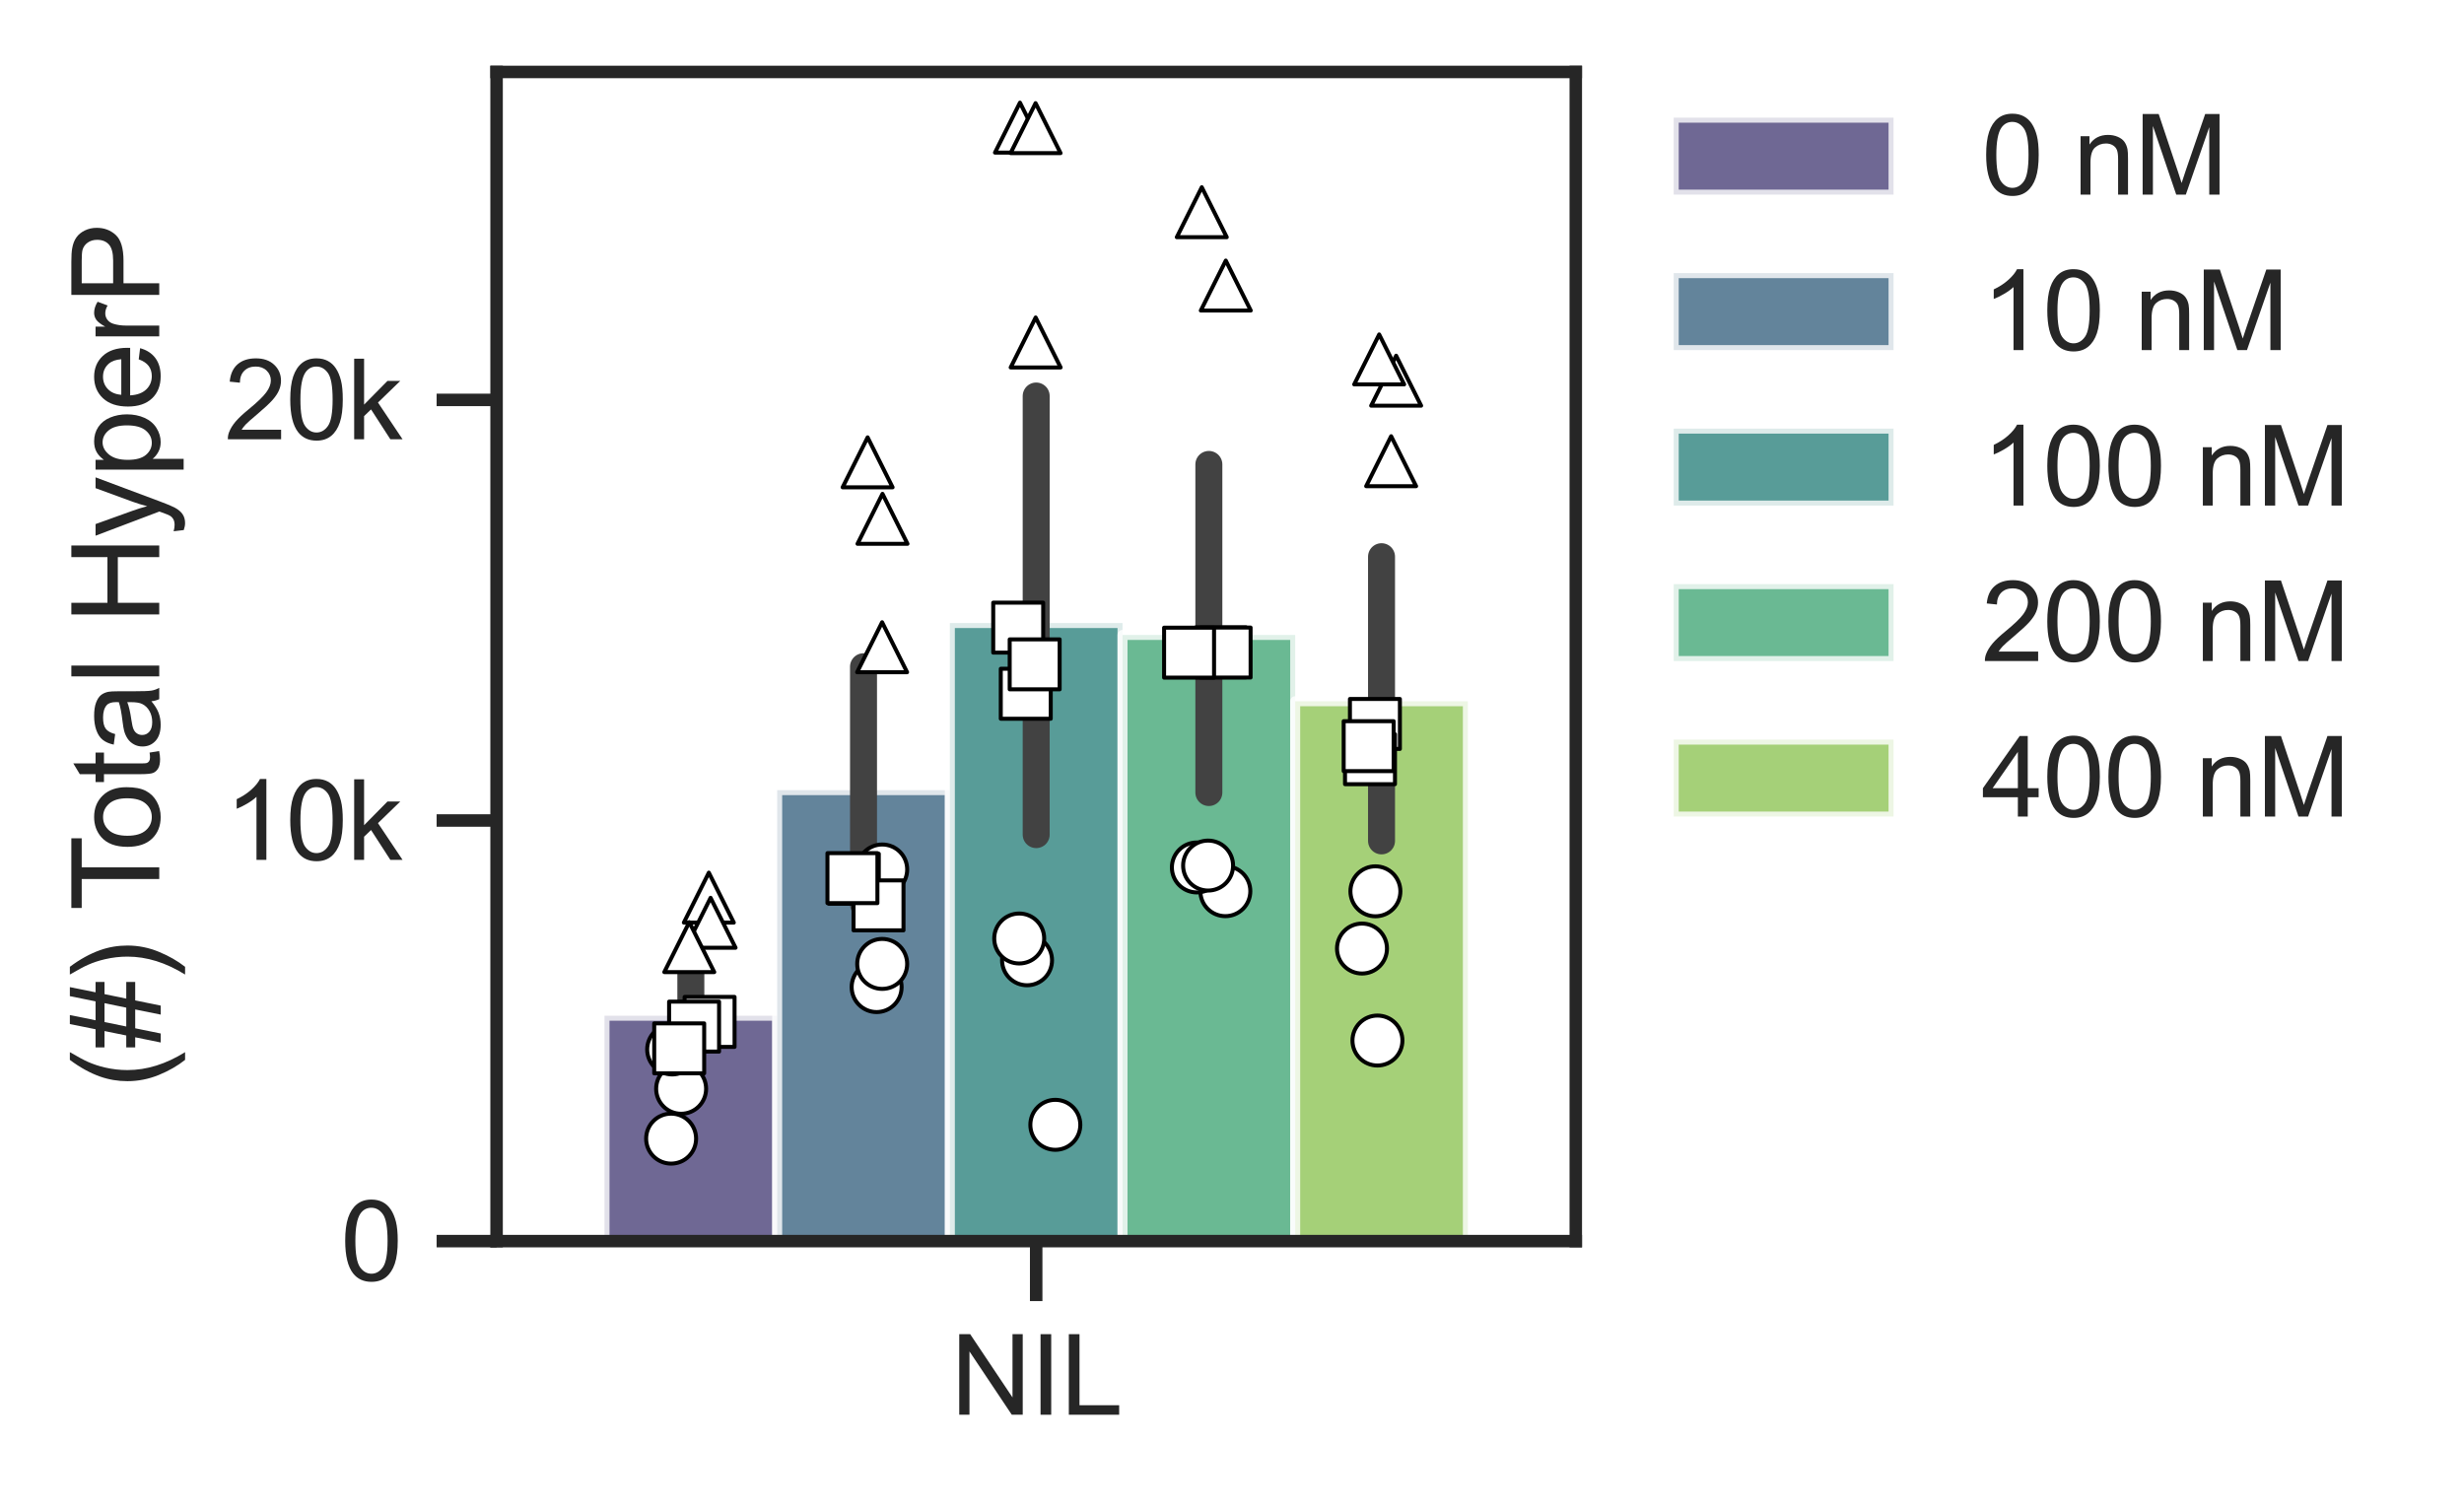 <?xml version="1.0" encoding="utf-8" standalone="no"?>
<!DOCTYPE svg PUBLIC "-//W3C//DTD SVG 1.1//EN"
  "http://www.w3.org/Graphics/SVG/1.1/DTD/svg11.dtd">
<svg xmlns:xlink="http://www.w3.org/1999/xlink" width="246.582pt" height="150.96pt" viewBox="0 0 246.582 150.96" xmlns="http://www.w3.org/2000/svg" version="1.1">
 <defs>
  <style type="text/css">*{stroke-linejoin: round; stroke-linecap: butt}</style>
 </defs>
 <g id="figure_1">
  <g id="patch_1">
   <path d="M 0 150.96 
L 246.582 150.96 
L 246.582 0 
L 0 0 
z
" style="fill: #ffffff"/>
  </g>
  <g id="axes_1">
   <g id="patch_2">
    <path d="M 49.695 124.2 
L 157.695 124.2 
L 157.695 7.2 
L 49.695 7.2 
z
" style="fill: #ffffff"/>
   </g>
   <g id="matplotlib.axis_1">
    <g id="xtick_1">
     <g id="line2d_1">
      <defs>
       <path id="m0a44bd75e6" d="M 0 0 
L 0 6 
" style="stroke: #262626; stroke-width: 1.25"/>
      </defs>
      <g>
       <use xlink:href="#m0a44bd75e6" x="103.695" y="124.2" style="fill: #262626; stroke: #262626; stroke-width: 1.25"/>
      </g>
     </g>
     <g id="text_1">
      <!-- NIL -->
      <g style="fill: #262626" transform="translate(95.137 141.574) scale(0.11 -0.11)">
       <defs>
        <path id="ArialMT-4e" d="M 488 0 
L 488 4581 
L 1109 4581 
L 3516 984 
L 3516 4581 
L 4097 4581 
L 4097 0 
L 3475 0 
L 1069 3600 
L 1069 0 
L 488 0 
z
" transform="scale(0.016)"/>
        <path id="ArialMT-49" d="M 597 0 
L 597 4581 
L 1203 4581 
L 1203 0 
L 597 0 
z
" transform="scale(0.016)"/>
        <path id="ArialMT-4c" d="M 469 0 
L 469 4581 
L 1075 4581 
L 1075 541 
L 3331 541 
L 3331 0 
L 469 0 
z
" transform="scale(0.016)"/>
       </defs>
       <use xlink:href="#ArialMT-4e"/>
       <use xlink:href="#ArialMT-49" transform="translate(72.217 0)"/>
       <use xlink:href="#ArialMT-4c" transform="translate(100 0)"/>
      </g>
     </g>
    </g>
   </g>
   <g id="matplotlib.axis_2">
    <g id="ytick_1">
     <g id="line2d_2">
      <defs>
       <path id="m61b6cd081e" d="M 0 0 
L -6 0 
" style="stroke: #262626; stroke-width: 1.25"/>
      </defs>
      <g>
       <use xlink:href="#m61b6cd081e" x="49.695" y="124.2" style="fill: #262626; stroke: #262626; stroke-width: 1.25"/>
      </g>
     </g>
     <g id="text_2">
      <!-- 0 -->
      <g style="fill: #262626" transform="translate(34.078 128.137) scale(0.11 -0.11)">
       <defs>
        <path id="ArialMT-30" d="M 266 2259 
Q 266 3072 433 3567 
Q 600 4063 929 4331 
Q 1259 4600 1759 4600 
Q 2128 4600 2406 4451 
Q 2684 4303 2865 4023 
Q 3047 3744 3150 3342 
Q 3253 2941 3253 2259 
Q 3253 1453 3087 958 
Q 2922 463 2592 192 
Q 2263 -78 1759 -78 
Q 1097 -78 719 397 
Q 266 969 266 2259 
z
M 844 2259 
Q 844 1131 1108 757 
Q 1372 384 1759 384 
Q 2147 384 2411 759 
Q 2675 1134 2675 2259 
Q 2675 3391 2411 3762 
Q 2147 4134 1753 4134 
Q 1366 4134 1134 3806 
Q 844 3388 844 2259 
z
" transform="scale(0.016)"/>
       </defs>
       <use xlink:href="#ArialMT-30"/>
      </g>
     </g>
    </g>
    <g id="ytick_2">
     <g id="line2d_3">
      <g>
       <use xlink:href="#m61b6cd081e" x="49.695" y="82.11" style="fill: #262626; stroke: #262626; stroke-width: 1.25"/>
      </g>
     </g>
     <g id="text_3">
      <!-- 10k -->
      <g style="fill: #262626" transform="translate(22.461 86.047) scale(0.11 -0.11)">
       <defs>
        <path id="ArialMT-31" d="M 2384 0 
L 1822 0 
L 1822 3584 
Q 1619 3391 1289 3197 
Q 959 3003 697 2906 
L 697 3450 
Q 1169 3672 1522 3987 
Q 1875 4303 2022 4600 
L 2384 4600 
L 2384 0 
z
" transform="scale(0.016)"/>
        <path id="ArialMT-6b" d="M 425 0 
L 425 4581 
L 988 4581 
L 988 1969 
L 2319 3319 
L 3047 3319 
L 1778 2088 
L 3175 0 
L 2481 0 
L 1384 1697 
L 988 1316 
L 988 0 
L 425 0 
z
" transform="scale(0.016)"/>
       </defs>
       <use xlink:href="#ArialMT-31"/>
       <use xlink:href="#ArialMT-30" transform="translate(55.615 0)"/>
       <use xlink:href="#ArialMT-6b" transform="translate(111.23 0)"/>
      </g>
     </g>
    </g>
    <g id="ytick_3">
     <g id="line2d_4">
      <g>
       <use xlink:href="#m61b6cd081e" x="49.695" y="40.02" style="fill: #262626; stroke: #262626; stroke-width: 1.25"/>
      </g>
     </g>
     <g id="text_4">
      <!-- 20k -->
      <g style="fill: #262626" transform="translate(22.461 43.957) scale(0.11 -0.11)">
       <defs>
        <path id="ArialMT-32" d="M 3222 541 
L 3222 0 
L 194 0 
Q 188 203 259 391 
Q 375 700 629 1000 
Q 884 1300 1366 1694 
Q 2113 2306 2375 2664 
Q 2638 3022 2638 3341 
Q 2638 3675 2398 3904 
Q 2159 4134 1775 4134 
Q 1369 4134 1125 3890 
Q 881 3647 878 3216 
L 300 3275 
Q 359 3922 746 4261 
Q 1134 4600 1788 4600 
Q 2447 4600 2831 4234 
Q 3216 3869 3216 3328 
Q 3216 3053 3103 2787 
Q 2991 2522 2730 2228 
Q 2469 1934 1863 1422 
Q 1356 997 1212 845 
Q 1069 694 975 541 
L 3222 541 
z
" transform="scale(0.016)"/>
       </defs>
       <use xlink:href="#ArialMT-32"/>
       <use xlink:href="#ArialMT-30" transform="translate(55.615 0)"/>
       <use xlink:href="#ArialMT-6b" transform="translate(111.23 0)"/>
      </g>
     </g>
    </g>
    <g id="text_5">
     <!-- (#) Total HyperP -->
     <g style="fill: #262626" transform="translate(15.936 108.938) rotate(-90) scale(0.12 -0.12)">
      <defs>
       <path id="ArialMT-28" d="M 1497 -1347 
Q 1031 -759 709 28 
Q 388 816 388 1659 
Q 388 2403 628 3084 
Q 909 3875 1497 4659 
L 1900 4659 
Q 1522 4009 1400 3731 
Q 1209 3300 1100 2831 
Q 966 2247 966 1656 
Q 966 153 1900 -1347 
L 1497 -1347 
z
" transform="scale(0.016)"/>
       <path id="ArialMT-23" d="M 322 -78 
L 594 1253 
L 66 1253 
L 66 1719 
L 688 1719 
L 919 2853 
L 66 2853 
L 66 3319 
L 1013 3319 
L 1284 4659 
L 1753 4659 
L 1481 3319 
L 2466 3319 
L 2738 4659 
L 3209 4659 
L 2938 3319 
L 3478 3319 
L 3478 2853 
L 2844 2853 
L 2609 1719 
L 3478 1719 
L 3478 1253 
L 2516 1253 
L 2244 -78 
L 1775 -78 
L 2044 1253 
L 1063 1253 
L 791 -78 
L 322 -78 
z
M 1156 1719 
L 2138 1719 
L 2372 2853 
L 1388 2853 
L 1156 1719 
z
" transform="scale(0.016)"/>
       <path id="ArialMT-29" d="M 791 -1347 
L 388 -1347 
Q 1322 153 1322 1656 
Q 1322 2244 1188 2822 
Q 1081 3291 891 3722 
Q 769 4003 388 4659 
L 791 4659 
Q 1378 3875 1659 3084 
Q 1900 2403 1900 1659 
Q 1900 816 1576 28 
Q 1253 -759 791 -1347 
z
" transform="scale(0.016)"/>
       <path id="ArialMT-20" transform="scale(0.016)"/>
       <path id="ArialMT-54" d="M 1659 0 
L 1659 4041 
L 150 4041 
L 150 4581 
L 3781 4581 
L 3781 4041 
L 2266 4041 
L 2266 0 
L 1659 0 
z
" transform="scale(0.016)"/>
       <path id="ArialMT-6f" d="M 213 1659 
Q 213 2581 725 3025 
Q 1153 3394 1769 3394 
Q 2453 3394 2887 2945 
Q 3322 2497 3322 1706 
Q 3322 1066 3130 698 
Q 2938 331 2570 128 
Q 2203 -75 1769 -75 
Q 1072 -75 642 372 
Q 213 819 213 1659 
z
M 791 1659 
Q 791 1022 1069 705 
Q 1347 388 1769 388 
Q 2188 388 2466 706 
Q 2744 1025 2744 1678 
Q 2744 2294 2464 2611 
Q 2184 2928 1769 2928 
Q 1347 2928 1069 2612 
Q 791 2297 791 1659 
z
" transform="scale(0.016)"/>
       <path id="ArialMT-74" d="M 1650 503 
L 1731 6 
Q 1494 -44 1306 -44 
Q 1000 -44 831 53 
Q 663 150 594 308 
Q 525 466 525 972 
L 525 2881 
L 113 2881 
L 113 3319 
L 525 3319 
L 525 4141 
L 1084 4478 
L 1084 3319 
L 1650 3319 
L 1650 2881 
L 1084 2881 
L 1084 941 
Q 1084 700 1114 631 
Q 1144 563 1211 522 
Q 1278 481 1403 481 
Q 1497 481 1650 503 
z
" transform="scale(0.016)"/>
       <path id="ArialMT-61" d="M 2588 409 
Q 2275 144 1986 34 
Q 1697 -75 1366 -75 
Q 819 -75 525 192 
Q 231 459 231 875 
Q 231 1119 342 1320 
Q 453 1522 633 1644 
Q 813 1766 1038 1828 
Q 1203 1872 1538 1913 
Q 2219 1994 2541 2106 
Q 2544 2222 2544 2253 
Q 2544 2597 2384 2738 
Q 2169 2928 1744 2928 
Q 1347 2928 1158 2789 
Q 969 2650 878 2297 
L 328 2372 
Q 403 2725 575 2942 
Q 747 3159 1072 3276 
Q 1397 3394 1825 3394 
Q 2250 3394 2515 3294 
Q 2781 3194 2906 3042 
Q 3031 2891 3081 2659 
Q 3109 2516 3109 2141 
L 3109 1391 
Q 3109 606 3145 398 
Q 3181 191 3288 0 
L 2700 0 
Q 2613 175 2588 409 
z
M 2541 1666 
Q 2234 1541 1622 1453 
Q 1275 1403 1131 1340 
Q 988 1278 909 1158 
Q 831 1038 831 891 
Q 831 666 1001 516 
Q 1172 366 1500 366 
Q 1825 366 2078 508 
Q 2331 650 2450 897 
Q 2541 1088 2541 1459 
L 2541 1666 
z
" transform="scale(0.016)"/>
       <path id="ArialMT-6c" d="M 409 0 
L 409 4581 
L 972 4581 
L 972 0 
L 409 0 
z
" transform="scale(0.016)"/>
       <path id="ArialMT-48" d="M 513 0 
L 513 4581 
L 1119 4581 
L 1119 2700 
L 3500 2700 
L 3500 4581 
L 4106 4581 
L 4106 0 
L 3500 0 
L 3500 2159 
L 1119 2159 
L 1119 0 
L 513 0 
z
" transform="scale(0.016)"/>
       <path id="ArialMT-79" d="M 397 -1278 
L 334 -750 
Q 519 -800 656 -800 
Q 844 -800 956 -737 
Q 1069 -675 1141 -563 
Q 1194 -478 1313 -144 
Q 1328 -97 1363 -6 
L 103 3319 
L 709 3319 
L 1400 1397 
Q 1534 1031 1641 628 
Q 1738 1016 1872 1384 
L 2581 3319 
L 3144 3319 
L 1881 -56 
Q 1678 -603 1566 -809 
Q 1416 -1088 1222 -1217 
Q 1028 -1347 759 -1347 
Q 597 -1347 397 -1278 
z
" transform="scale(0.016)"/>
       <path id="ArialMT-70" d="M 422 -1272 
L 422 3319 
L 934 3319 
L 934 2888 
Q 1116 3141 1344 3267 
Q 1572 3394 1897 3394 
Q 2322 3394 2647 3175 
Q 2972 2956 3137 2557 
Q 3303 2159 3303 1684 
Q 3303 1175 3120 767 
Q 2938 359 2589 142 
Q 2241 -75 1856 -75 
Q 1575 -75 1351 44 
Q 1128 163 984 344 
L 984 -1272 
L 422 -1272 
z
M 931 1641 
Q 931 1000 1190 694 
Q 1450 388 1819 388 
Q 2194 388 2461 705 
Q 2728 1022 2728 1688 
Q 2728 2322 2467 2637 
Q 2206 2953 1844 2953 
Q 1484 2953 1207 2617 
Q 931 2281 931 1641 
z
" transform="scale(0.016)"/>
       <path id="ArialMT-65" d="M 2694 1069 
L 3275 997 
Q 3138 488 2766 206 
Q 2394 -75 1816 -75 
Q 1088 -75 661 373 
Q 234 822 234 1631 
Q 234 2469 665 2931 
Q 1097 3394 1784 3394 
Q 2450 3394 2872 2941 
Q 3294 2488 3294 1666 
Q 3294 1616 3291 1516 
L 816 1516 
Q 847 969 1125 678 
Q 1403 388 1819 388 
Q 2128 388 2347 550 
Q 2566 713 2694 1069 
z
M 847 1978 
L 2700 1978 
Q 2663 2397 2488 2606 
Q 2219 2931 1791 2931 
Q 1403 2931 1139 2672 
Q 875 2413 847 1978 
z
" transform="scale(0.016)"/>
       <path id="ArialMT-72" d="M 416 0 
L 416 3319 
L 922 3319 
L 922 2816 
Q 1116 3169 1280 3281 
Q 1444 3394 1641 3394 
Q 1925 3394 2219 3213 
L 2025 2691 
Q 1819 2813 1613 2813 
Q 1428 2813 1281 2702 
Q 1134 2591 1072 2394 
Q 978 2094 978 1738 
L 978 0 
L 416 0 
z
" transform="scale(0.016)"/>
       <path id="ArialMT-50" d="M 494 0 
L 494 4581 
L 2222 4581 
Q 2678 4581 2919 4538 
Q 3256 4481 3484 4323 
Q 3713 4166 3852 3881 
Q 3991 3597 3991 3256 
Q 3991 2672 3619 2267 
Q 3247 1863 2275 1863 
L 1100 1863 
L 1100 0 
L 494 0 
z
M 1100 2403 
L 2284 2403 
Q 2872 2403 3119 2622 
Q 3366 2841 3366 3238 
Q 3366 3525 3220 3729 
Q 3075 3934 2838 4000 
Q 2684 4041 2272 4041 
L 1100 4041 
L 1100 2403 
z
" transform="scale(0.016)"/>
      </defs>
      <use xlink:href="#ArialMT-28"/>
      <use xlink:href="#ArialMT-23" transform="translate(33.301 0)"/>
      <use xlink:href="#ArialMT-29" transform="translate(88.916 0)"/>
      <use xlink:href="#ArialMT-20" transform="translate(122.217 0)"/>
      <use xlink:href="#ArialMT-54" transform="translate(148.25 0)"/>
      <use xlink:href="#ArialMT-6f" transform="translate(198.209 0)"/>
      <use xlink:href="#ArialMT-74" transform="translate(253.824 0)"/>
      <use xlink:href="#ArialMT-61" transform="translate(281.607 0)"/>
      <use xlink:href="#ArialMT-6c" transform="translate(337.223 0)"/>
      <use xlink:href="#ArialMT-20" transform="translate(359.439 0)"/>
      <use xlink:href="#ArialMT-48" transform="translate(387.223 0)"/>
      <use xlink:href="#ArialMT-79" transform="translate(459.439 0)"/>
      <use xlink:href="#ArialMT-70" transform="translate(509.439 0)"/>
      <use xlink:href="#ArialMT-65" transform="translate(565.055 0)"/>
      <use xlink:href="#ArialMT-72" transform="translate(620.67 0)"/>
      <use xlink:href="#ArialMT-50" transform="translate(653.971 0)"/>
     </g>
    </g>
   </g>
   <g id="patch_3">
    <path d="M 60.495 124.2 
L 77.775 124.2 
L 77.775 101.641 
L 60.495 101.641 
z
" clip-path="url(#pfe48050255)" style="fill: #4b4279; opacity: 0.8; stroke: #ffffff; stroke-linejoin: miter"/>
   </g>
   <g id="patch_4">
    <path d="M 77.775 124.2 
L 95.055 124.2 
L 95.055 79.068 
L 77.775 79.068 
z
" clip-path="url(#pfe48050255)" style="fill: #3c6682; opacity: 0.8; stroke: #ffffff; stroke-linejoin: miter"/>
   </g>
   <g id="patch_5">
    <path d="M 95.055 124.2 
L 112.335 124.2 
L 112.335 62.35 
L 95.055 62.35 
z
" clip-path="url(#pfe48050255)" style="fill: #2f837f; opacity: 0.8; stroke: #ffffff; stroke-linejoin: miter"/>
   </g>
   <g id="patch_6">
    <path d="M 112.335 124.2 
L 129.615 124.2 
L 129.615 63.539 
L 112.335 63.539 
z
" clip-path="url(#pfe48050255)" style="fill: #45a778; opacity: 0.8; stroke: #ffffff; stroke-linejoin: miter"/>
   </g>
   <g id="patch_7">
    <path d="M 129.615 124.2 
L 146.895 124.2 
L 146.895 70.172 
L 129.615 70.172 
z
" clip-path="url(#pfe48050255)" style="fill: #8fc456; opacity: 0.8; stroke: #ffffff; stroke-linejoin: miter"/>
   </g>
   <g id="line2d_5">
    <path d="M 69.135 106.737 
L 69.135 97.092 
" clip-path="url(#pfe48050255)" style="fill: none; stroke: #424242; stroke-width: 2.7; stroke-linecap: round"/>
   </g>
   <g id="line2d_6">
    <path d="M 86.415 90.51 
L 86.415 66.72 
" clip-path="url(#pfe48050255)" style="fill: none; stroke: #424242; stroke-width: 2.7; stroke-linecap: round"/>
   </g>
   <g id="line2d_7">
    <path d="M 103.695 83.52 
L 103.695 39.63 
" clip-path="url(#pfe48050255)" style="fill: none; stroke: #424242; stroke-width: 2.7; stroke-linecap: round"/>
   </g>
   <g id="line2d_8">
    <path d="M 120.975 79.309 
L 120.975 46.476 
" clip-path="url(#pfe48050255)" style="fill: none; stroke: #424242; stroke-width: 2.7; stroke-linecap: round"/>
   </g>
   <g id="line2d_9">
    <path d="M 138.255 84.147 
L 138.255 55.709 
" clip-path="url(#pfe48050255)" style="fill: none; stroke: #424242; stroke-width: 2.7; stroke-linecap: round"/>
   </g>
   <g id="patch_8">
    <path d="M 49.695 124.2 
L 49.695 7.2 
" style="fill: none; stroke: #262626; stroke-width: 1.25; stroke-linejoin: miter; stroke-linecap: square"/>
   </g>
   <g id="patch_9">
    <path d="M 157.695 124.2 
L 157.695 7.2 
" style="fill: none; stroke: #262626; stroke-width: 1.25; stroke-linejoin: miter; stroke-linecap: square"/>
   </g>
   <g id="patch_10">
    <path d="M 49.695 124.2 
L 157.695 124.2 
" style="fill: none; stroke: #262626; stroke-width: 1.25; stroke-linejoin: miter; stroke-linecap: square"/>
   </g>
   <g id="patch_11">
    <path d="M 49.695 7.2 
L 157.695 7.2 
" style="fill: none; stroke: #262626; stroke-width: 1.25; stroke-linejoin: miter; stroke-linecap: square"/>
   </g>
   <g id="PathCollection_1">
    <defs>
     <path id="C0_0_e37c9f464f" d="M 0 2.5 
C 0.663 2.5 1.299 2.237 1.768 1.768 
C 2.237 1.299 2.5 0.663 2.5 -0 
C 2.5 -0.663 2.237 -1.299 1.768 -1.768 
C 1.299 -2.237 0.663 -2.5 0 -2.5 
C -0.663 -2.5 -1.299 -2.237 -1.768 -1.768 
C -2.237 -1.299 -2.5 -0.663 -2.5 0 
C -2.5 0.663 -2.237 1.299 -1.768 1.768 
C -1.299 2.237 -0.663 2.5 0 2.5 
z
"/>
    </defs>
    <g clip-path="url(#pfe48050255)">
     <use xlink:href="#C0_0_e37c9f464f" x="68.163" y="108.955" style="fill: #ffffff; stroke: #000000; stroke-width: 0.4"/>
    </g>
    <g clip-path="url(#pfe48050255)">
     <use xlink:href="#C0_0_e37c9f464f" x="67.161" y="113.943" style="fill: #ffffff; stroke: #000000; stroke-width: 0.4"/>
    </g>
    <g clip-path="url(#pfe48050255)">
     <use xlink:href="#C0_0_e37c9f464f" x="67.266" y="105.02" style="fill: #ffffff; stroke: #000000; stroke-width: 0.4"/>
    </g>
   </g>
   <g id="PathCollection_2">
    <defs>
     <path id="C1_0_29ba4dbdbf" d="M 0 2.5 
C 0.663 2.5 1.299 2.237 1.768 1.768 
C 2.237 1.299 2.5 0.663 2.5 -0 
C 2.5 -0.663 2.237 -1.299 1.768 -1.768 
C 1.299 -2.237 0.663 -2.5 0 -2.5 
C -0.663 -2.5 -1.299 -2.237 -1.768 -1.768 
C -2.237 -1.299 -2.5 -0.663 -2.5 0 
C -2.5 0.663 -2.237 1.299 -1.768 1.768 
C -1.299 2.237 -0.663 2.5 0 2.5 
z
"/>
    </defs>
    <g clip-path="url(#pfe48050255)">
     <use xlink:href="#C1_0_29ba4dbdbf" x="88.286" y="87.009" style="fill: #ffffff; stroke: #000000; stroke-width: 0.4"/>
    </g>
    <g clip-path="url(#pfe48050255)">
     <use xlink:href="#C1_0_29ba4dbdbf" x="87.728" y="98.778" style="fill: #ffffff; stroke: #000000; stroke-width: 0.4"/>
    </g>
    <g clip-path="url(#pfe48050255)">
     <use xlink:href="#C1_0_29ba4dbdbf" x="88.284" y="96.459" style="fill: #ffffff; stroke: #000000; stroke-width: 0.4"/>
    </g>
   </g>
   <g id="PathCollection_3">
    <defs>
     <path id="C2_0_5ff761af95" d="M 0 2.5 
C 0.663 2.5 1.299 2.237 1.768 1.768 
C 2.237 1.299 2.5 0.663 2.5 -0 
C 2.5 -0.663 2.237 -1.299 1.768 -1.768 
C 1.299 -2.237 0.663 -2.5 0 -2.5 
C -0.663 -2.5 -1.299 -2.237 -1.768 -1.768 
C -2.237 -1.299 -2.5 -0.663 -2.5 0 
C -2.5 0.663 -2.237 1.299 -1.768 1.768 
C -1.299 2.237 -0.663 2.5 0 2.5 
z
"/>
    </defs>
    <g clip-path="url(#pfe48050255)">
     <use xlink:href="#C2_0_5ff761af95" x="102.781" y="96.097" style="fill: #ffffff; stroke: #000000; stroke-width: 0.4"/>
    </g>
    <g clip-path="url(#pfe48050255)">
     <use xlink:href="#C2_0_5ff761af95" x="101.996" y="93.916" style="fill: #ffffff; stroke: #000000; stroke-width: 0.4"/>
    </g>
    <g clip-path="url(#pfe48050255)">
     <use xlink:href="#C2_0_5ff761af95" x="105.611" y="112.562" style="fill: #ffffff; stroke: #000000; stroke-width: 0.4"/>
    </g>
   </g>
   <g id="PathCollection_4">
    <defs>
     <path id="C3_0_844d751413" d="M 0 2.5 
C 0.663 2.5 1.299 2.237 1.768 1.768 
C 2.237 1.299 2.5 0.663 2.5 -0 
C 2.5 -0.663 2.237 -1.299 1.768 -1.768 
C 1.299 -2.237 0.663 -2.5 0 -2.5 
C -0.663 -2.5 -1.299 -2.237 -1.768 -1.768 
C -2.237 -1.299 -2.5 -0.663 -2.5 0 
C -2.5 0.663 -2.237 1.299 -1.768 1.768 
C -1.299 2.237 -0.663 2.5 0 2.5 
z
"/>
    </defs>
    <g clip-path="url(#pfe48050255)">
     <use xlink:href="#C3_0_844d751413" x="122.625" y="89.181" style="fill: #ffffff; stroke: #000000; stroke-width: 0.4"/>
    </g>
    <g clip-path="url(#pfe48050255)">
     <use xlink:href="#C3_0_844d751413" x="119.775" y="86.807" style="fill: #ffffff; stroke: #000000; stroke-width: 0.4"/>
    </g>
    <g clip-path="url(#pfe48050255)">
     <use xlink:href="#C3_0_844d751413" x="120.899" y="86.618" style="fill: #ffffff; stroke: #000000; stroke-width: 0.4"/>
    </g>
   </g>
   <g id="PathCollection_5">
    <defs>
     <path id="C4_0_1715d54444" d="M 0 2.5 
C 0.663 2.5 1.299 2.237 1.768 1.768 
C 2.237 1.299 2.5 0.663 2.5 -0 
C 2.5 -0.663 2.237 -1.299 1.768 -1.768 
C 1.299 -2.237 0.663 -2.5 0 -2.5 
C -0.663 -2.5 -1.299 -2.237 -1.768 -1.768 
C -2.237 -1.299 -2.5 -0.663 -2.5 0 
C -2.5 0.663 -2.237 1.299 -1.768 1.768 
C -1.299 2.237 -0.663 2.5 0 2.5 
z
"/>
    </defs>
    <g clip-path="url(#pfe48050255)">
     <use xlink:href="#C4_0_1715d54444" x="137.642" y="89.194" style="fill: #ffffff; stroke: #000000; stroke-width: 0.4"/>
    </g>
    <g clip-path="url(#pfe48050255)">
     <use xlink:href="#C4_0_1715d54444" x="137.846" y="104.127" style="fill: #ffffff; stroke: #000000; stroke-width: 0.4"/>
    </g>
    <g clip-path="url(#pfe48050255)">
     <use xlink:href="#C4_0_1715d54444" x="136.3" y="94.922" style="fill: #ffffff; stroke: #000000; stroke-width: 0.4"/>
    </g>
   </g>
   <g id="PathCollection_6">
    <path d="M 70.935 87.325 
L 68.435 92.325 
L 73.435 92.325 
z
" clip-path="url(#pfe48050255)" style="fill: #ffffff; stroke: #000000; stroke-width: 0.4"/>
    <path d="M 71.111 89.842 
L 68.611 94.842 
L 73.611 94.842 
z
" clip-path="url(#pfe48050255)" style="fill: #ffffff; stroke: #000000; stroke-width: 0.4"/>
    <path d="M 68.979 92.279 
L 66.479 97.279 
L 71.479 97.279 
z
" clip-path="url(#pfe48050255)" style="fill: #ffffff; stroke: #000000; stroke-width: 0.4"/>
   </g>
   <g id="PathCollection_7">
    <path d="M 86.826 43.767 
L 84.326 48.767 
L 89.326 48.767 
z
" clip-path="url(#pfe48050255)" style="fill: #ffffff; stroke: #000000; stroke-width: 0.4"/>
    <path d="M 88.276 62.269 
L 85.776 67.269 
L 90.776 67.269 
z
" clip-path="url(#pfe48050255)" style="fill: #ffffff; stroke: #000000; stroke-width: 0.4"/>
    <path d="M 88.315 49.419 
L 85.815 54.419 
L 90.815 54.419 
z
" clip-path="url(#pfe48050255)" style="fill: #ffffff; stroke: #000000; stroke-width: 0.4"/>
   </g>
   <g id="PathCollection_8">
    <path d="M 102.071 10.271 
L 99.571 15.271 
L 104.571 15.271 
z
" clip-path="url(#pfe48050255)" style="fill: #ffffff; stroke: #000000; stroke-width: 0.4"/>
    <path d="M 103.634 10.322 
L 101.134 15.322 
L 106.134 15.322 
z
" clip-path="url(#pfe48050255)" style="fill: #ffffff; stroke: #000000; stroke-width: 0.4"/>
    <path d="M 103.642 31.771 
L 101.142 36.771 
L 106.142 36.771 
z
" clip-path="url(#pfe48050255)" style="fill: #ffffff; stroke: #000000; stroke-width: 0.4"/>
   </g>
   <g id="PathCollection_9">
    <path d="M 122.669 26.076 
L 120.169 31.076 
L 125.169 31.076 
z
" clip-path="url(#pfe48050255)" style="fill: #ffffff; stroke: #000000; stroke-width: 0.4"/>
    <path d="M 120.266 18.736 
L 117.766 23.736 
L 122.766 23.736 
z
" clip-path="url(#pfe48050255)" style="fill: #ffffff; stroke: #000000; stroke-width: 0.4"/>
   </g>
   <g id="PathCollection_10">
    <path d="M 139.217 43.653 
L 136.717 48.653 
L 141.717 48.653 
z
" clip-path="url(#pfe48050255)" style="fill: #ffffff; stroke: #000000; stroke-width: 0.4"/>
    <path d="M 139.718 35.597 
L 137.218 40.597 
L 142.218 40.597 
z
" clip-path="url(#pfe48050255)" style="fill: #ffffff; stroke: #000000; stroke-width: 0.4"/>
    <path d="M 138.02 33.467 
L 135.52 38.467 
L 140.52 38.467 
z
" clip-path="url(#pfe48050255)" style="fill: #ffffff; stroke: #000000; stroke-width: 0.4"/>
   </g>
   <g id="PathCollection_11">
    <path d="M 68.511 104.763 
L 73.511 104.763 
L 73.511 99.763 
L 68.511 99.763 
z
" clip-path="url(#pfe48050255)" style="fill: #ffffff; stroke: #000000; stroke-width: 0.4"/>
    <path d="M 66.96 105.234 
L 71.96 105.234 
L 71.96 100.234 
L 66.96 100.234 
z
" clip-path="url(#pfe48050255)" style="fill: #ffffff; stroke: #000000; stroke-width: 0.4"/>
    <path d="M 65.47 107.41 
L 70.47 107.41 
L 70.47 102.41 
L 65.47 102.41 
z
" clip-path="url(#pfe48050255)" style="fill: #ffffff; stroke: #000000; stroke-width: 0.4"/>
   </g>
   <g id="PathCollection_12">
    <path d="M 82.945 90.435 
L 87.945 90.435 
L 87.945 85.435 
L 82.945 85.435 
z
" clip-path="url(#pfe48050255)" style="fill: #ffffff; stroke: #000000; stroke-width: 0.4"/>
    <path d="M 85.416 93.1 
L 90.416 93.1 
L 90.416 88.1 
L 85.416 88.1 
z
" clip-path="url(#pfe48050255)" style="fill: #ffffff; stroke: #000000; stroke-width: 0.4"/>
    <path d="M 82.806 90.376 
L 87.806 90.376 
L 87.806 85.376 
L 82.806 85.376 
z
" clip-path="url(#pfe48050255)" style="fill: #ffffff; stroke: #000000; stroke-width: 0.4"/>
   </g>
   <g id="PathCollection_13">
    <path d="M 99.396 65.308 
L 104.396 65.308 
L 104.396 60.308 
L 99.396 60.308 
z
" clip-path="url(#pfe48050255)" style="fill: #ffffff; stroke: #000000; stroke-width: 0.4"/>
    <path d="M 100.152 71.924 
L 105.152 71.924 
L 105.152 66.924 
L 100.152 66.924 
z
" clip-path="url(#pfe48050255)" style="fill: #ffffff; stroke: #000000; stroke-width: 0.4"/>
    <path d="M 101.043 68.982 
L 106.043 68.982 
L 106.043 63.982 
L 101.043 63.982 
z
" clip-path="url(#pfe48050255)" style="fill: #ffffff; stroke: #000000; stroke-width: 0.4"/>
   </g>
   <g id="PathCollection_14">
    <path d="M 119.686 67.778 
L 124.686 67.778 
L 124.686 62.778 
L 119.686 62.778 
z
" clip-path="url(#pfe48050255)" style="fill: #ffffff; stroke: #000000; stroke-width: 0.4"/>
    <path d="M 120.152 67.8 
L 125.152 67.8 
L 125.152 62.8 
L 120.152 62.8 
z
" clip-path="url(#pfe48050255)" style="fill: #ffffff; stroke: #000000; stroke-width: 0.4"/>
    <path d="M 116.495 67.812 
L 121.495 67.812 
L 121.495 62.812 
L 116.495 62.812 
z
" clip-path="url(#pfe48050255)" style="fill: #ffffff; stroke: #000000; stroke-width: 0.4"/>
   </g>
   <g id="PathCollection_15">
    <path d="M 135.093 74.946 
L 140.093 74.946 
L 140.093 69.946 
L 135.093 69.946 
z
" clip-path="url(#pfe48050255)" style="fill: #ffffff; stroke: #000000; stroke-width: 0.4"/>
    <path d="M 134.601 78.473 
L 139.601 78.473 
L 139.601 73.473 
L 134.601 73.473 
z
" clip-path="url(#pfe48050255)" style="fill: #ffffff; stroke: #000000; stroke-width: 0.4"/>
    <path d="M 134.467 77.169 
L 139.467 77.169 
L 139.467 72.169 
L 134.467 72.169 
z
" clip-path="url(#pfe48050255)" style="fill: #ffffff; stroke: #000000; stroke-width: 0.4"/>
   </g>
   <g id="legend_1">
    <g id="patch_12">
     <path d="M 167.495 19.474 
L 189.495 19.474 
L 189.495 11.774 
L 167.495 11.774 
z
" style="fill: #4b4279; opacity: 0.8; stroke: #ffffff; stroke-linejoin: miter"/>
    </g>
    <g id="text_6">
     <!-- 0 nM -->
     <g style="fill: #262626" transform="translate(198.295 19.474) scale(0.11 -0.11)">
      <defs>
       <path id="ArialMT-6e" d="M 422 0 
L 422 3319 
L 928 3319 
L 928 2847 
Q 1294 3394 1984 3394 
Q 2284 3394 2536 3286 
Q 2788 3178 2913 3003 
Q 3038 2828 3088 2588 
Q 3119 2431 3119 2041 
L 3119 0 
L 2556 0 
L 2556 2019 
Q 2556 2363 2490 2533 
Q 2425 2703 2258 2804 
Q 2091 2906 1866 2906 
Q 1506 2906 1245 2678 
Q 984 2450 984 1813 
L 984 0 
L 422 0 
z
" transform="scale(0.016)"/>
       <path id="ArialMT-4d" d="M 475 0 
L 475 4581 
L 1388 4581 
L 2472 1338 
Q 2622 884 2691 659 
Q 2769 909 2934 1394 
L 4031 4581 
L 4847 4581 
L 4847 0 
L 4263 0 
L 4263 3834 
L 2931 0 
L 2384 0 
L 1059 3900 
L 1059 0 
L 475 0 
z
" transform="scale(0.016)"/>
      </defs>
      <use xlink:href="#ArialMT-30"/>
      <use xlink:href="#ArialMT-20" transform="translate(55.615 0)"/>
      <use xlink:href="#ArialMT-6e" transform="translate(83.398 0)"/>
      <use xlink:href="#ArialMT-4d" transform="translate(139.014 0)"/>
     </g>
    </g>
    <g id="patch_13">
     <path d="M 167.495 35.033 
L 189.495 35.033 
L 189.495 27.333 
L 167.495 27.333 
z
" style="fill: #3c6682; opacity: 0.8; stroke: #ffffff; stroke-linejoin: miter"/>
    </g>
    <g id="text_7">
     <!-- 10 nM -->
     <g style="fill: #262626" transform="translate(198.295 35.033) scale(0.11 -0.11)">
      <use xlink:href="#ArialMT-31"/>
      <use xlink:href="#ArialMT-30" transform="translate(55.615 0)"/>
      <use xlink:href="#ArialMT-20" transform="translate(111.23 0)"/>
      <use xlink:href="#ArialMT-6e" transform="translate(139.014 0)"/>
      <use xlink:href="#ArialMT-4d" transform="translate(194.629 0)"/>
     </g>
    </g>
    <g id="patch_14">
     <path d="M 167.495 50.593 
L 189.495 50.593 
L 189.495 42.893 
L 167.495 42.893 
z
" style="fill: #2f837f; opacity: 0.8; stroke: #ffffff; stroke-linejoin: miter"/>
    </g>
    <g id="text_8">
     <!-- 100 nM -->
     <g style="fill: #262626" transform="translate(198.295 50.593) scale(0.11 -0.11)">
      <use xlink:href="#ArialMT-31"/>
      <use xlink:href="#ArialMT-30" transform="translate(55.615 0)"/>
      <use xlink:href="#ArialMT-30" transform="translate(111.23 0)"/>
      <use xlink:href="#ArialMT-20" transform="translate(166.846 0)"/>
      <use xlink:href="#ArialMT-6e" transform="translate(194.629 0)"/>
      <use xlink:href="#ArialMT-4d" transform="translate(250.244 0)"/>
     </g>
    </g>
    <g id="patch_15">
     <path d="M 167.495 66.153 
L 189.495 66.153 
L 189.495 58.453 
L 167.495 58.453 
z
" style="fill: #45a778; opacity: 0.8; stroke: #ffffff; stroke-linejoin: miter"/>
    </g>
    <g id="text_9">
     <!-- 200 nM -->
     <g style="fill: #262626" transform="translate(198.295 66.153) scale(0.11 -0.11)">
      <use xlink:href="#ArialMT-32"/>
      <use xlink:href="#ArialMT-30" transform="translate(55.615 0)"/>
      <use xlink:href="#ArialMT-30" transform="translate(111.23 0)"/>
      <use xlink:href="#ArialMT-20" transform="translate(166.846 0)"/>
      <use xlink:href="#ArialMT-6e" transform="translate(194.629 0)"/>
      <use xlink:href="#ArialMT-4d" transform="translate(250.244 0)"/>
     </g>
    </g>
    <g id="patch_16">
     <path d="M 167.495 81.713 
L 189.495 81.713 
L 189.495 74.013 
L 167.495 74.013 
z
" style="fill: #8fc456; opacity: 0.8; stroke: #ffffff; stroke-linejoin: miter"/>
    </g>
    <g id="text_10">
     <!-- 400 nM -->
     <g style="fill: #262626" transform="translate(198.295 81.713) scale(0.11 -0.11)">
      <defs>
       <path id="ArialMT-34" d="M 2069 0 
L 2069 1097 
L 81 1097 
L 81 1613 
L 2172 4581 
L 2631 4581 
L 2631 1613 
L 3250 1613 
L 3250 1097 
L 2631 1097 
L 2631 0 
L 2069 0 
z
M 2069 1613 
L 2069 3678 
L 634 1613 
L 2069 1613 
z
" transform="scale(0.016)"/>
      </defs>
      <use xlink:href="#ArialMT-34"/>
      <use xlink:href="#ArialMT-30" transform="translate(55.615 0)"/>
      <use xlink:href="#ArialMT-30" transform="translate(111.23 0)"/>
      <use xlink:href="#ArialMT-20" transform="translate(166.846 0)"/>
      <use xlink:href="#ArialMT-6e" transform="translate(194.629 0)"/>
      <use xlink:href="#ArialMT-4d" transform="translate(250.244 0)"/>
     </g>
    </g>
   </g>
  </g>
 </g>
 <defs>
  <clipPath id="pfe48050255">
   <rect x="49.695" y="7.2" width="108" height="117"/>
  </clipPath>
 </defs>
</svg>
